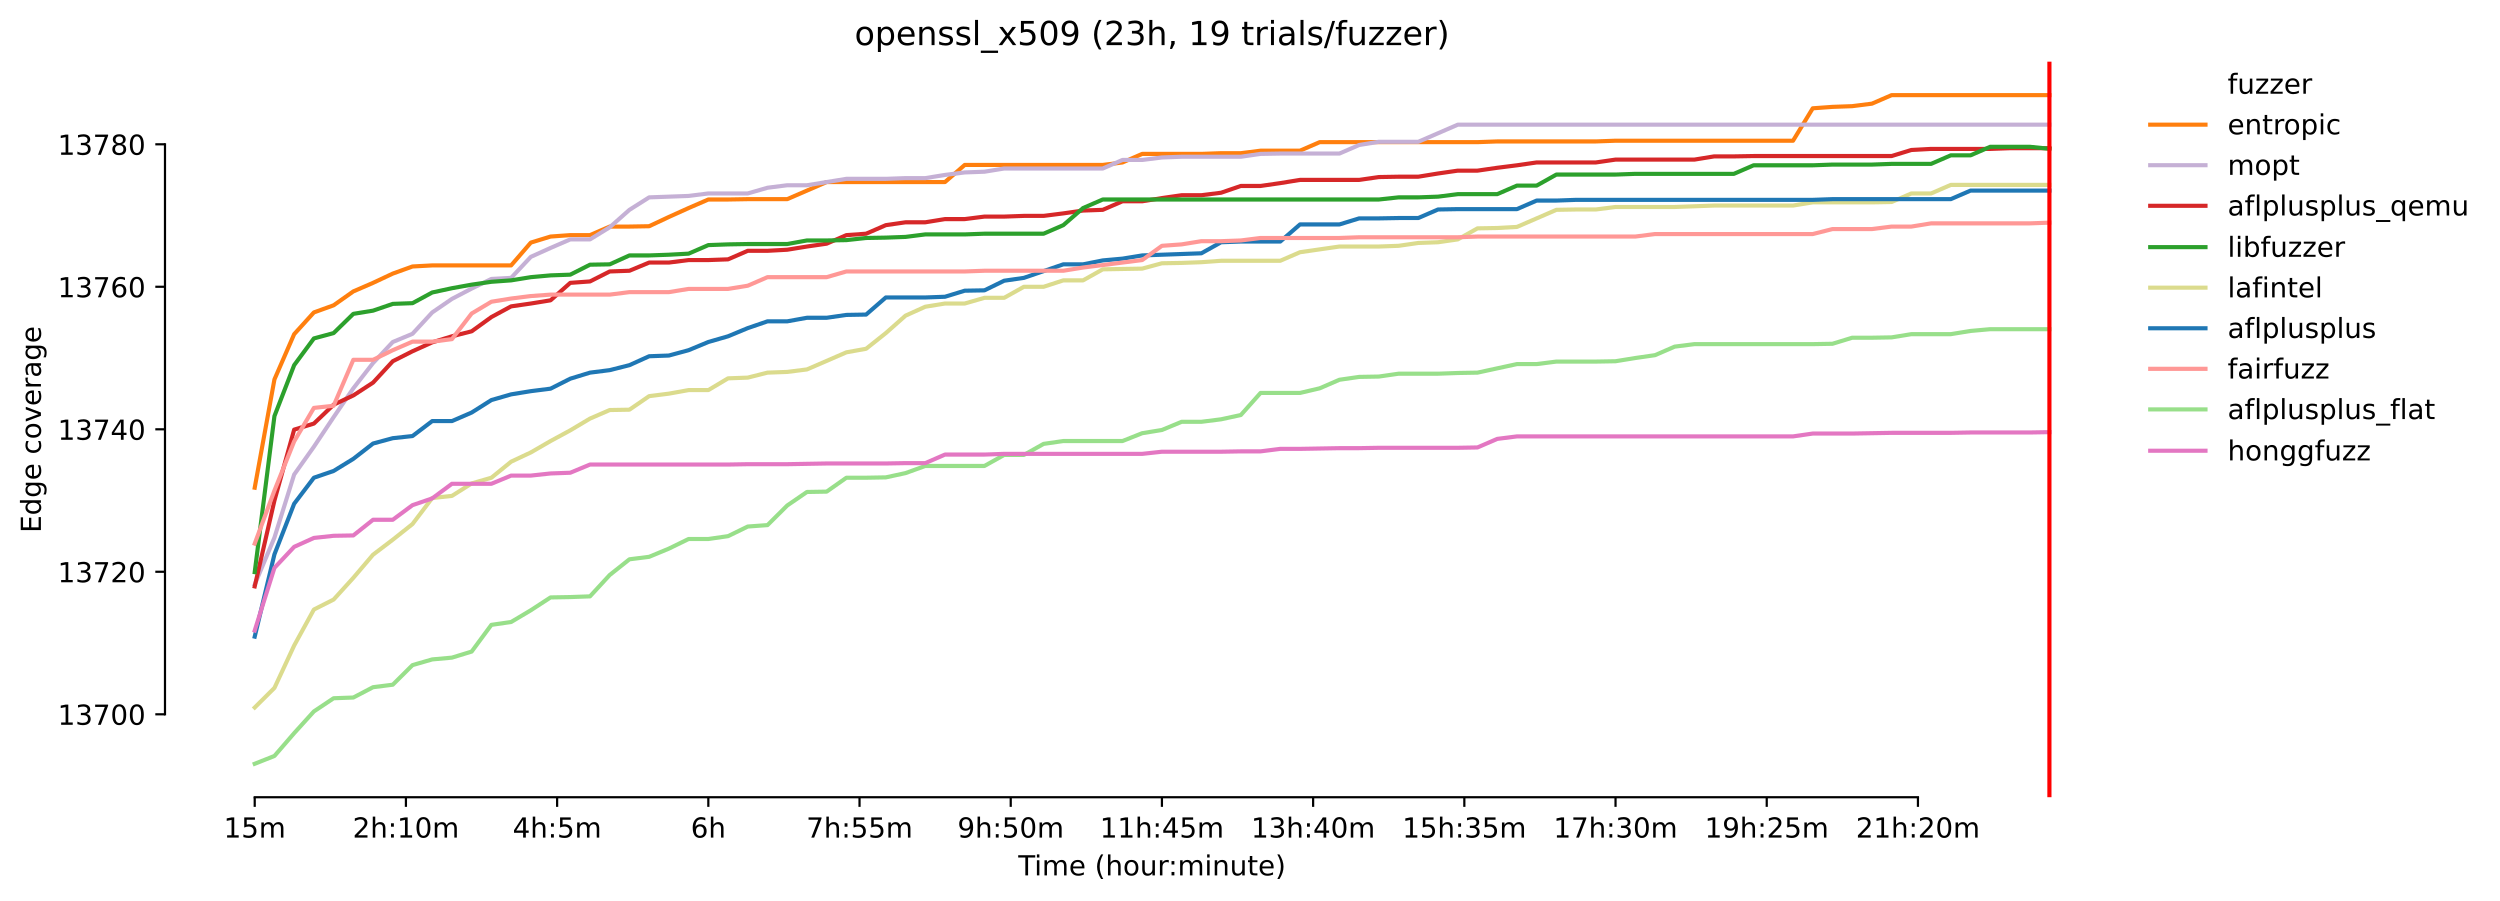 <?xml version="1.0" encoding="utf-8" standalone="no"?>
<!DOCTYPE svg PUBLIC "-//W3C//DTD SVG 1.1//EN"
  "http://www.w3.org/Graphics/SVG/1.1/DTD/svg11.dtd">
<!-- Created with matplotlib (https://matplotlib.org/) -->
<svg height="325.986pt" version="1.1" viewBox="0 0 904.484 325.986" width="904.484pt" xmlns="http://www.w3.org/2000/svg" xmlns:xlink="http://www.w3.org/1999/xlink">
 <defs>
  <style type="text/css">*{stroke-linecap:butt;stroke-linejoin:round;}</style>
 </defs>
 <g id="figure_1">
  <g id="patch_1">
   <path d="M 0 325.986 
L 904.484 325.986 
L 904.484 0 
L 0 0 
z
" style="fill:#ffffff;"/>
  </g>
  <g id="axes_1">
   <g id="patch_2">
    <path d="M 59.691 288.43 
L 773.931 288.43 
L 773.931 22.318 
L 59.691 22.318 
z
" style="fill:#ffffff;"/>
   </g>
   <g id="matplotlib.axis_1">
    <g id="xtick_1">
     <g id="line2d_1">
      <defs>
       <path d="M 0 0 
L 0 3.5 
" id="m03c39badc3" style="stroke:#000000;stroke-width:0.8;"/>
      </defs>
      <g>
       <use style="stroke:#000000;stroke-width:0.8;" x="92.156" xlink:href="#m03c39badc3" y="288.43"/>
      </g>
     </g>
     <g id="text_1">
      <!-- 15m -->
      <g transform="translate(80.923 303.029)scale(0.1 -0.1)">
       <defs>
        <path d="M 12.406 8.297 
L 28.516 8.297 
L 28.516 63.922 
L 10.984 60.406 
L 10.984 69.391 
L 28.422 72.906 
L 38.281 72.906 
L 38.281 8.297 
L 54.391 8.297 
L 54.391 0 
L 12.406 0 
z
" id="DejaVuSans-49"/>
        <path d="M 10.797 72.906 
L 49.516 72.906 
L 49.516 64.594 
L 19.828 64.594 
L 19.828 46.734 
Q 21.969 47.469 24.109 47.828 
Q 26.266 48.188 28.422 48.188 
Q 40.625 48.188 47.75 41.5 
Q 54.891 34.812 54.891 23.391 
Q 54.891 11.625 47.562 5.094 
Q 40.234 -1.422 26.906 -1.422 
Q 22.312 -1.422 17.547 -0.641 
Q 12.797 0.141 7.719 1.703 
L 7.719 11.625 
Q 12.109 9.234 16.797 8.062 
Q 21.484 6.891 26.703 6.891 
Q 35.156 6.891 40.078 11.328 
Q 45.016 15.766 45.016 23.391 
Q 45.016 31 40.078 35.438 
Q 35.156 39.891 26.703 39.891 
Q 22.75 39.891 18.812 39.016 
Q 14.891 38.141 10.797 36.281 
z
" id="DejaVuSans-53"/>
        <path d="M 52 44.188 
Q 55.375 50.25 60.062 53.125 
Q 64.75 56 71.094 56 
Q 79.641 56 84.281 50.016 
Q 88.922 44.047 88.922 33.016 
L 88.922 0 
L 79.891 0 
L 79.891 32.719 
Q 79.891 40.578 77.094 44.375 
Q 74.312 48.188 68.609 48.188 
Q 61.625 48.188 57.562 43.547 
Q 53.516 38.922 53.516 30.906 
L 53.516 0 
L 44.484 0 
L 44.484 32.719 
Q 44.484 40.625 41.703 44.406 
Q 38.922 48.188 33.109 48.188 
Q 26.219 48.188 22.156 43.531 
Q 18.109 38.875 18.109 30.906 
L 18.109 0 
L 9.078 0 
L 9.078 54.688 
L 18.109 54.688 
L 18.109 46.188 
Q 21.188 51.219 25.484 53.609 
Q 29.781 56 35.688 56 
Q 41.656 56 45.828 52.969 
Q 50 49.953 52 44.188 
z
" id="DejaVuSans-109"/>
       </defs>
       <use xlink:href="#DejaVuSans-49"/>
       <use x="63.623" xlink:href="#DejaVuSans-53"/>
       <use x="127.246" xlink:href="#DejaVuSans-109"/>
      </g>
     </g>
    </g>
    <g id="xtick_2">
     <g id="line2d_2">
      <g>
       <use style="stroke:#000000;stroke-width:0.8;" x="146.86" xlink:href="#m03c39badc3" y="288.43"/>
      </g>
     </g>
     <g id="text_2">
      <!-- 2h:10m -->
      <g transform="translate(127.593 303.029)scale(0.1 -0.1)">
       <defs>
        <path d="M 19.188 8.297 
L 53.609 8.297 
L 53.609 0 
L 7.328 0 
L 7.328 8.297 
Q 12.938 14.109 22.625 23.891 
Q 32.328 33.688 34.812 36.531 
Q 39.547 41.844 41.422 45.531 
Q 43.312 49.219 43.312 52.781 
Q 43.312 58.594 39.234 62.25 
Q 35.156 65.922 28.609 65.922 
Q 23.969 65.922 18.812 64.312 
Q 13.672 62.703 7.812 59.422 
L 7.812 69.391 
Q 13.766 71.781 18.938 73 
Q 24.125 74.219 28.422 74.219 
Q 39.75 74.219 46.484 68.547 
Q 53.219 62.891 53.219 53.422 
Q 53.219 48.922 51.531 44.891 
Q 49.859 40.875 45.406 35.406 
Q 44.188 33.984 37.641 27.219 
Q 31.109 20.453 19.188 8.297 
z
" id="DejaVuSans-50"/>
        <path d="M 54.891 33.016 
L 54.891 0 
L 45.906 0 
L 45.906 32.719 
Q 45.906 40.484 42.875 44.328 
Q 39.844 48.188 33.797 48.188 
Q 26.516 48.188 22.312 43.547 
Q 18.109 38.922 18.109 30.906 
L 18.109 0 
L 9.078 0 
L 9.078 75.984 
L 18.109 75.984 
L 18.109 46.188 
Q 21.344 51.125 25.703 53.562 
Q 30.078 56 35.797 56 
Q 45.219 56 50.047 50.172 
Q 54.891 44.344 54.891 33.016 
z
" id="DejaVuSans-104"/>
        <path d="M 11.719 12.406 
L 22.016 12.406 
L 22.016 0 
L 11.719 0 
z
M 11.719 51.703 
L 22.016 51.703 
L 22.016 39.312 
L 11.719 39.312 
z
" id="DejaVuSans-58"/>
        <path d="M 31.781 66.406 
Q 24.172 66.406 20.328 58.906 
Q 16.5 51.422 16.5 36.375 
Q 16.5 21.391 20.328 13.891 
Q 24.172 6.391 31.781 6.391 
Q 39.453 6.391 43.281 13.891 
Q 47.125 21.391 47.125 36.375 
Q 47.125 51.422 43.281 58.906 
Q 39.453 66.406 31.781 66.406 
z
M 31.781 74.219 
Q 44.047 74.219 50.516 64.516 
Q 56.984 54.828 56.984 36.375 
Q 56.984 17.969 50.516 8.266 
Q 44.047 -1.422 31.781 -1.422 
Q 19.531 -1.422 13.062 8.266 
Q 6.594 17.969 6.594 36.375 
Q 6.594 54.828 13.062 64.516 
Q 19.531 74.219 31.781 74.219 
z
" id="DejaVuSans-48"/>
       </defs>
       <use xlink:href="#DejaVuSans-50"/>
       <use x="63.623" xlink:href="#DejaVuSans-104"/>
       <use x="127.002" xlink:href="#DejaVuSans-58"/>
       <use x="160.693" xlink:href="#DejaVuSans-49"/>
       <use x="224.316" xlink:href="#DejaVuSans-48"/>
       <use x="287.939" xlink:href="#DejaVuSans-109"/>
      </g>
     </g>
    </g>
    <g id="xtick_3">
     <g id="line2d_3">
      <g>
       <use style="stroke:#000000;stroke-width:0.8;" x="201.563" xlink:href="#m03c39badc3" y="288.43"/>
      </g>
     </g>
     <g id="text_3">
      <!-- 4h:5m -->
      <g transform="translate(185.478 303.029)scale(0.1 -0.1)">
       <defs>
        <path d="M 37.797 64.312 
L 12.891 25.391 
L 37.797 25.391 
z
M 35.203 72.906 
L 47.609 72.906 
L 47.609 25.391 
L 58.016 25.391 
L 58.016 17.188 
L 47.609 17.188 
L 47.609 0 
L 37.797 0 
L 37.797 17.188 
L 4.891 17.188 
L 4.891 26.703 
z
" id="DejaVuSans-52"/>
       </defs>
       <use xlink:href="#DejaVuSans-52"/>
       <use x="63.623" xlink:href="#DejaVuSans-104"/>
       <use x="127.002" xlink:href="#DejaVuSans-58"/>
       <use x="160.693" xlink:href="#DejaVuSans-53"/>
       <use x="224.316" xlink:href="#DejaVuSans-109"/>
      </g>
     </g>
    </g>
    <g id="xtick_4">
     <g id="line2d_4">
      <g>
       <use style="stroke:#000000;stroke-width:0.8;" x="256.267" xlink:href="#m03c39badc3" y="288.43"/>
      </g>
     </g>
     <g id="text_4">
      <!-- 6h -->
      <g transform="translate(249.917 303.029)scale(0.1 -0.1)">
       <defs>
        <path d="M 33.016 40.375 
Q 26.375 40.375 22.484 35.828 
Q 18.609 31.297 18.609 23.391 
Q 18.609 15.531 22.484 10.953 
Q 26.375 6.391 33.016 6.391 
Q 39.656 6.391 43.531 10.953 
Q 47.406 15.531 47.406 23.391 
Q 47.406 31.297 43.531 35.828 
Q 39.656 40.375 33.016 40.375 
z
M 52.594 71.297 
L 52.594 62.312 
Q 48.875 64.062 45.094 64.984 
Q 41.312 65.922 37.594 65.922 
Q 27.828 65.922 22.672 59.328 
Q 17.531 52.734 16.797 39.406 
Q 19.672 43.656 24.016 45.922 
Q 28.375 48.188 33.594 48.188 
Q 44.578 48.188 50.953 41.516 
Q 57.328 34.859 57.328 23.391 
Q 57.328 12.156 50.688 5.359 
Q 44.047 -1.422 33.016 -1.422 
Q 20.359 -1.422 13.672 8.266 
Q 6.984 17.969 6.984 36.375 
Q 6.984 53.656 15.188 63.938 
Q 23.391 74.219 37.203 74.219 
Q 40.922 74.219 44.703 73.484 
Q 48.484 72.75 52.594 71.297 
z
" id="DejaVuSans-54"/>
       </defs>
       <use xlink:href="#DejaVuSans-54"/>
       <use x="63.623" xlink:href="#DejaVuSans-104"/>
      </g>
     </g>
    </g>
    <g id="xtick_5">
     <g id="line2d_5">
      <g>
       <use style="stroke:#000000;stroke-width:0.8;" x="310.971" xlink:href="#m03c39badc3" y="288.43"/>
      </g>
     </g>
     <g id="text_5">
      <!-- 7h:55m -->
      <g transform="translate(291.704 303.029)scale(0.1 -0.1)">
       <defs>
        <path d="M 8.203 72.906 
L 55.078 72.906 
L 55.078 68.703 
L 28.609 0 
L 18.312 0 
L 43.219 64.594 
L 8.203 64.594 
z
" id="DejaVuSans-55"/>
       </defs>
       <use xlink:href="#DejaVuSans-55"/>
       <use x="63.623" xlink:href="#DejaVuSans-104"/>
       <use x="127.002" xlink:href="#DejaVuSans-58"/>
       <use x="160.693" xlink:href="#DejaVuSans-53"/>
       <use x="224.316" xlink:href="#DejaVuSans-53"/>
       <use x="287.939" xlink:href="#DejaVuSans-109"/>
      </g>
     </g>
    </g>
    <g id="xtick_6">
     <g id="line2d_6">
      <g>
       <use style="stroke:#000000;stroke-width:0.8;" x="365.675" xlink:href="#m03c39badc3" y="288.43"/>
      </g>
     </g>
     <g id="text_6">
      <!-- 9h:50m -->
      <g transform="translate(346.407 303.029)scale(0.1 -0.1)">
       <defs>
        <path d="M 10.984 1.516 
L 10.984 10.5 
Q 14.703 8.734 18.5 7.812 
Q 22.312 6.891 25.984 6.891 
Q 35.75 6.891 40.891 13.453 
Q 46.047 20.016 46.781 33.406 
Q 43.953 29.203 39.594 26.953 
Q 35.25 24.703 29.984 24.703 
Q 19.047 24.703 12.672 31.312 
Q 6.297 37.938 6.297 49.422 
Q 6.297 60.641 12.938 67.422 
Q 19.578 74.219 30.609 74.219 
Q 43.266 74.219 49.922 64.516 
Q 56.594 54.828 56.594 36.375 
Q 56.594 19.141 48.406 8.859 
Q 40.234 -1.422 26.422 -1.422 
Q 22.703 -1.422 18.891 -0.688 
Q 15.094 0.047 10.984 1.516 
z
M 30.609 32.422 
Q 37.25 32.422 41.125 36.953 
Q 45.016 41.5 45.016 49.422 
Q 45.016 57.281 41.125 61.844 
Q 37.25 66.406 30.609 66.406 
Q 23.969 66.406 20.094 61.844 
Q 16.219 57.281 16.219 49.422 
Q 16.219 41.5 20.094 36.953 
Q 23.969 32.422 30.609 32.422 
z
" id="DejaVuSans-57"/>
       </defs>
       <use xlink:href="#DejaVuSans-57"/>
       <use x="63.623" xlink:href="#DejaVuSans-104"/>
       <use x="127.002" xlink:href="#DejaVuSans-58"/>
       <use x="160.693" xlink:href="#DejaVuSans-53"/>
       <use x="224.316" xlink:href="#DejaVuSans-48"/>
       <use x="287.939" xlink:href="#DejaVuSans-109"/>
      </g>
     </g>
    </g>
    <g id="xtick_7">
     <g id="line2d_7">
      <g>
       <use style="stroke:#000000;stroke-width:0.8;" x="420.378" xlink:href="#m03c39badc3" y="288.43"/>
      </g>
     </g>
     <g id="text_7">
      <!-- 11h:45m -->
      <g transform="translate(397.93 303.029)scale(0.1 -0.1)">
       <use xlink:href="#DejaVuSans-49"/>
       <use x="63.623" xlink:href="#DejaVuSans-49"/>
       <use x="127.246" xlink:href="#DejaVuSans-104"/>
       <use x="190.625" xlink:href="#DejaVuSans-58"/>
       <use x="224.316" xlink:href="#DejaVuSans-52"/>
       <use x="287.939" xlink:href="#DejaVuSans-53"/>
       <use x="351.562" xlink:href="#DejaVuSans-109"/>
      </g>
     </g>
    </g>
    <g id="xtick_8">
     <g id="line2d_8">
      <g>
       <use style="stroke:#000000;stroke-width:0.8;" x="475.082" xlink:href="#m03c39badc3" y="288.43"/>
      </g>
     </g>
     <g id="text_8">
      <!-- 13h:40m -->
      <g transform="translate(452.634 303.029)scale(0.1 -0.1)">
       <defs>
        <path d="M 40.578 39.312 
Q 47.656 37.797 51.625 33 
Q 55.609 28.219 55.609 21.188 
Q 55.609 10.406 48.188 4.484 
Q 40.766 -1.422 27.094 -1.422 
Q 22.516 -1.422 17.656 -0.516 
Q 12.797 0.391 7.625 2.203 
L 7.625 11.719 
Q 11.719 9.328 16.594 8.109 
Q 21.484 6.891 26.812 6.891 
Q 36.078 6.891 40.938 10.547 
Q 45.797 14.203 45.797 21.188 
Q 45.797 27.641 41.281 31.266 
Q 36.766 34.906 28.719 34.906 
L 20.219 34.906 
L 20.219 43.016 
L 29.109 43.016 
Q 36.375 43.016 40.234 45.922 
Q 44.094 48.828 44.094 54.297 
Q 44.094 59.906 40.109 62.906 
Q 36.141 65.922 28.719 65.922 
Q 24.656 65.922 20.016 65.031 
Q 15.375 64.156 9.812 62.312 
L 9.812 71.094 
Q 15.438 72.656 20.344 73.438 
Q 25.25 74.219 29.594 74.219 
Q 40.828 74.219 47.359 69.109 
Q 53.906 64.016 53.906 55.328 
Q 53.906 49.266 50.438 45.094 
Q 46.969 40.922 40.578 39.312 
z
" id="DejaVuSans-51"/>
       </defs>
       <use xlink:href="#DejaVuSans-49"/>
       <use x="63.623" xlink:href="#DejaVuSans-51"/>
       <use x="127.246" xlink:href="#DejaVuSans-104"/>
       <use x="190.625" xlink:href="#DejaVuSans-58"/>
       <use x="224.316" xlink:href="#DejaVuSans-52"/>
       <use x="287.939" xlink:href="#DejaVuSans-48"/>
       <use x="351.562" xlink:href="#DejaVuSans-109"/>
      </g>
     </g>
    </g>
    <g id="xtick_9">
     <g id="line2d_9">
      <g>
       <use style="stroke:#000000;stroke-width:0.8;" x="529.786" xlink:href="#m03c39badc3" y="288.43"/>
      </g>
     </g>
     <g id="text_9">
      <!-- 15h:35m -->
      <g transform="translate(507.337 303.029)scale(0.1 -0.1)">
       <use xlink:href="#DejaVuSans-49"/>
       <use x="63.623" xlink:href="#DejaVuSans-53"/>
       <use x="127.246" xlink:href="#DejaVuSans-104"/>
       <use x="190.625" xlink:href="#DejaVuSans-58"/>
       <use x="224.316" xlink:href="#DejaVuSans-51"/>
       <use x="287.939" xlink:href="#DejaVuSans-53"/>
       <use x="351.562" xlink:href="#DejaVuSans-109"/>
      </g>
     </g>
    </g>
    <g id="xtick_10">
     <g id="line2d_10">
      <g>
       <use style="stroke:#000000;stroke-width:0.8;" x="584.489" xlink:href="#m03c39badc3" y="288.43"/>
      </g>
     </g>
     <g id="text_10">
      <!-- 17h:30m -->
      <g transform="translate(562.041 303.029)scale(0.1 -0.1)">
       <use xlink:href="#DejaVuSans-49"/>
       <use x="63.623" xlink:href="#DejaVuSans-55"/>
       <use x="127.246" xlink:href="#DejaVuSans-104"/>
       <use x="190.625" xlink:href="#DejaVuSans-58"/>
       <use x="224.316" xlink:href="#DejaVuSans-51"/>
       <use x="287.939" xlink:href="#DejaVuSans-48"/>
       <use x="351.562" xlink:href="#DejaVuSans-109"/>
      </g>
     </g>
    </g>
    <g id="xtick_11">
     <g id="line2d_11">
      <g>
       <use style="stroke:#000000;stroke-width:0.8;" x="639.193" xlink:href="#m03c39badc3" y="288.43"/>
      </g>
     </g>
     <g id="text_11">
      <!-- 19h:25m -->
      <g transform="translate(616.745 303.029)scale(0.1 -0.1)">
       <use xlink:href="#DejaVuSans-49"/>
       <use x="63.623" xlink:href="#DejaVuSans-57"/>
       <use x="127.246" xlink:href="#DejaVuSans-104"/>
       <use x="190.625" xlink:href="#DejaVuSans-58"/>
       <use x="224.316" xlink:href="#DejaVuSans-50"/>
       <use x="287.939" xlink:href="#DejaVuSans-53"/>
       <use x="351.562" xlink:href="#DejaVuSans-109"/>
      </g>
     </g>
    </g>
    <g id="xtick_12">
     <g id="line2d_12">
      <g>
       <use style="stroke:#000000;stroke-width:0.8;" x="693.897" xlink:href="#m03c39badc3" y="288.43"/>
      </g>
     </g>
     <g id="text_12">
      <!-- 21h:20m -->
      <g transform="translate(671.448 303.029)scale(0.1 -0.1)">
       <use xlink:href="#DejaVuSans-50"/>
       <use x="63.623" xlink:href="#DejaVuSans-49"/>
       <use x="127.246" xlink:href="#DejaVuSans-104"/>
       <use x="190.625" xlink:href="#DejaVuSans-58"/>
       <use x="224.316" xlink:href="#DejaVuSans-50"/>
       <use x="287.939" xlink:href="#DejaVuSans-48"/>
       <use x="351.562" xlink:href="#DejaVuSans-109"/>
      </g>
     </g>
    </g>
    <g id="text_13">
     <!-- Time (hour:minute) -->
     <g transform="translate(368.404 316.707)scale(0.1 -0.1)">
      <defs>
       <path d="M -0.297 72.906 
L 61.375 72.906 
L 61.375 64.594 
L 35.5 64.594 
L 35.5 0 
L 25.594 0 
L 25.594 64.594 
L -0.297 64.594 
z
" id="DejaVuSans-84"/>
       <path d="M 9.422 54.688 
L 18.406 54.688 
L 18.406 0 
L 9.422 0 
z
M 9.422 75.984 
L 18.406 75.984 
L 18.406 64.594 
L 9.422 64.594 
z
" id="DejaVuSans-105"/>
       <path d="M 56.203 29.594 
L 56.203 25.203 
L 14.891 25.203 
Q 15.484 15.922 20.484 11.062 
Q 25.484 6.203 34.422 6.203 
Q 39.594 6.203 44.453 7.469 
Q 49.312 8.734 54.109 11.281 
L 54.109 2.781 
Q 49.266 0.734 44.188 -0.344 
Q 39.109 -1.422 33.891 -1.422 
Q 20.797 -1.422 13.156 6.188 
Q 5.516 13.812 5.516 26.812 
Q 5.516 40.234 12.766 48.109 
Q 20.016 56 32.328 56 
Q 43.359 56 49.781 48.891 
Q 56.203 41.797 56.203 29.594 
z
M 47.219 32.234 
Q 47.125 39.594 43.094 43.984 
Q 39.062 48.391 32.422 48.391 
Q 24.906 48.391 20.391 44.141 
Q 15.875 39.891 15.188 32.172 
z
" id="DejaVuSans-101"/>
       <path id="DejaVuSans-32"/>
       <path d="M 31 75.875 
Q 24.469 64.656 21.281 53.656 
Q 18.109 42.672 18.109 31.391 
Q 18.109 20.125 21.312 9.062 
Q 24.516 -2 31 -13.188 
L 23.188 -13.188 
Q 15.875 -1.703 12.234 9.375 
Q 8.594 20.453 8.594 31.391 
Q 8.594 42.281 12.203 53.312 
Q 15.828 64.359 23.188 75.875 
z
" id="DejaVuSans-40"/>
       <path d="M 30.609 48.391 
Q 23.391 48.391 19.188 42.75 
Q 14.984 37.109 14.984 27.297 
Q 14.984 17.484 19.156 11.844 
Q 23.344 6.203 30.609 6.203 
Q 37.797 6.203 41.984 11.859 
Q 46.188 17.531 46.188 27.297 
Q 46.188 37.016 41.984 42.703 
Q 37.797 48.391 30.609 48.391 
z
M 30.609 56 
Q 42.328 56 49.016 48.375 
Q 55.719 40.766 55.719 27.297 
Q 55.719 13.875 49.016 6.219 
Q 42.328 -1.422 30.609 -1.422 
Q 18.844 -1.422 12.172 6.219 
Q 5.516 13.875 5.516 27.297 
Q 5.516 40.766 12.172 48.375 
Q 18.844 56 30.609 56 
z
" id="DejaVuSans-111"/>
       <path d="M 8.5 21.578 
L 8.5 54.688 
L 17.484 54.688 
L 17.484 21.922 
Q 17.484 14.156 20.5 10.266 
Q 23.531 6.391 29.594 6.391 
Q 36.859 6.391 41.078 11.031 
Q 45.312 15.672 45.312 23.688 
L 45.312 54.688 
L 54.297 54.688 
L 54.297 0 
L 45.312 0 
L 45.312 8.406 
Q 42.047 3.422 37.719 1 
Q 33.406 -1.422 27.688 -1.422 
Q 18.266 -1.422 13.375 4.438 
Q 8.5 10.297 8.5 21.578 
z
M 31.109 56 
z
" id="DejaVuSans-117"/>
       <path d="M 41.109 46.297 
Q 39.594 47.172 37.812 47.578 
Q 36.031 48 33.891 48 
Q 26.266 48 22.188 43.047 
Q 18.109 38.094 18.109 28.812 
L 18.109 0 
L 9.078 0 
L 9.078 54.688 
L 18.109 54.688 
L 18.109 46.188 
Q 20.953 51.172 25.484 53.578 
Q 30.031 56 36.531 56 
Q 37.453 56 38.578 55.875 
Q 39.703 55.766 41.062 55.516 
z
" id="DejaVuSans-114"/>
       <path d="M 54.891 33.016 
L 54.891 0 
L 45.906 0 
L 45.906 32.719 
Q 45.906 40.484 42.875 44.328 
Q 39.844 48.188 33.797 48.188 
Q 26.516 48.188 22.312 43.547 
Q 18.109 38.922 18.109 30.906 
L 18.109 0 
L 9.078 0 
L 9.078 54.688 
L 18.109 54.688 
L 18.109 46.188 
Q 21.344 51.125 25.703 53.562 
Q 30.078 56 35.797 56 
Q 45.219 56 50.047 50.172 
Q 54.891 44.344 54.891 33.016 
z
" id="DejaVuSans-110"/>
       <path d="M 18.312 70.219 
L 18.312 54.688 
L 36.812 54.688 
L 36.812 47.703 
L 18.312 47.703 
L 18.312 18.016 
Q 18.312 11.328 20.141 9.422 
Q 21.969 7.516 27.594 7.516 
L 36.812 7.516 
L 36.812 0 
L 27.594 0 
Q 17.188 0 13.234 3.875 
Q 9.281 7.766 9.281 18.016 
L 9.281 47.703 
L 2.688 47.703 
L 2.688 54.688 
L 9.281 54.688 
L 9.281 70.219 
z
" id="DejaVuSans-116"/>
       <path d="M 8.016 75.875 
L 15.828 75.875 
Q 23.141 64.359 26.781 53.312 
Q 30.422 42.281 30.422 31.391 
Q 30.422 20.453 26.781 9.375 
Q 23.141 -1.703 15.828 -13.188 
L 8.016 -13.188 
Q 14.5 -2 17.703 9.062 
Q 20.906 20.125 20.906 31.391 
Q 20.906 42.672 17.703 53.656 
Q 14.5 64.656 8.016 75.875 
z
" id="DejaVuSans-41"/>
      </defs>
      <use xlink:href="#DejaVuSans-84"/>
      <use x="57.959" xlink:href="#DejaVuSans-105"/>
      <use x="85.742" xlink:href="#DejaVuSans-109"/>
      <use x="183.154" xlink:href="#DejaVuSans-101"/>
      <use x="244.678" xlink:href="#DejaVuSans-32"/>
      <use x="276.465" xlink:href="#DejaVuSans-40"/>
      <use x="315.479" xlink:href="#DejaVuSans-104"/>
      <use x="378.857" xlink:href="#DejaVuSans-111"/>
      <use x="440.039" xlink:href="#DejaVuSans-117"/>
      <use x="503.418" xlink:href="#DejaVuSans-114"/>
      <use x="542.781" xlink:href="#DejaVuSans-58"/>
      <use x="576.473" xlink:href="#DejaVuSans-109"/>
      <use x="673.885" xlink:href="#DejaVuSans-105"/>
      <use x="701.668" xlink:href="#DejaVuSans-110"/>
      <use x="765.047" xlink:href="#DejaVuSans-117"/>
      <use x="828.426" xlink:href="#DejaVuSans-116"/>
      <use x="867.635" xlink:href="#DejaVuSans-101"/>
      <use x="929.158" xlink:href="#DejaVuSans-41"/>
     </g>
    </g>
   </g>
   <g id="matplotlib.axis_2">
    <g id="ytick_1">
     <g id="line2d_13">
      <defs>
       <path d="M 0 0 
L -3.5 0 
" id="m83dc4f6cd7" style="stroke:#000000;stroke-width:0.8;"/>
      </defs>
      <g>
       <use style="stroke:#000000;stroke-width:0.8;" x="59.691" xlink:href="#m83dc4f6cd7" y="258.419"/>
      </g>
     </g>
     <g id="text_14">
      <!-- 13700 -->
      <g transform="translate(20.878 262.218)scale(0.1 -0.1)">
       <use xlink:href="#DejaVuSans-49"/>
       <use x="63.623" xlink:href="#DejaVuSans-51"/>
       <use x="127.246" xlink:href="#DejaVuSans-55"/>
       <use x="190.869" xlink:href="#DejaVuSans-48"/>
       <use x="254.492" xlink:href="#DejaVuSans-48"/>
      </g>
     </g>
    </g>
    <g id="ytick_2">
     <g id="line2d_14">
      <g>
       <use style="stroke:#000000;stroke-width:0.8;" x="59.691" xlink:href="#m83dc4f6cd7" y="206.864"/>
      </g>
     </g>
     <g id="text_15">
      <!-- 13720 -->
      <g transform="translate(20.878 210.664)scale(0.1 -0.1)">
       <use xlink:href="#DejaVuSans-49"/>
       <use x="63.623" xlink:href="#DejaVuSans-51"/>
       <use x="127.246" xlink:href="#DejaVuSans-55"/>
       <use x="190.869" xlink:href="#DejaVuSans-50"/>
       <use x="254.492" xlink:href="#DejaVuSans-48"/>
      </g>
     </g>
    </g>
    <g id="ytick_3">
     <g id="line2d_15">
      <g>
       <use style="stroke:#000000;stroke-width:0.8;" x="59.691" xlink:href="#m83dc4f6cd7" y="155.31"/>
      </g>
     </g>
     <g id="text_16">
      <!-- 13740 -->
      <g transform="translate(20.878 159.109)scale(0.1 -0.1)">
       <use xlink:href="#DejaVuSans-49"/>
       <use x="63.623" xlink:href="#DejaVuSans-51"/>
       <use x="127.246" xlink:href="#DejaVuSans-55"/>
       <use x="190.869" xlink:href="#DejaVuSans-52"/>
       <use x="254.492" xlink:href="#DejaVuSans-48"/>
      </g>
     </g>
    </g>
    <g id="ytick_4">
     <g id="line2d_16">
      <g>
       <use style="stroke:#000000;stroke-width:0.8;" x="59.691" xlink:href="#m83dc4f6cd7" y="103.755"/>
      </g>
     </g>
     <g id="text_17">
      <!-- 13760 -->
      <g transform="translate(20.878 107.554)scale(0.1 -0.1)">
       <use xlink:href="#DejaVuSans-49"/>
       <use x="63.623" xlink:href="#DejaVuSans-51"/>
       <use x="127.246" xlink:href="#DejaVuSans-55"/>
       <use x="190.869" xlink:href="#DejaVuSans-54"/>
       <use x="254.492" xlink:href="#DejaVuSans-48"/>
      </g>
     </g>
    </g>
    <g id="ytick_5">
     <g id="line2d_17">
      <g>
       <use style="stroke:#000000;stroke-width:0.8;" x="59.691" xlink:href="#m83dc4f6cd7" y="52.2"/>
      </g>
     </g>
     <g id="text_18">
      <!-- 13780 -->
      <g transform="translate(20.878 56)scale(0.1 -0.1)">
       <defs>
        <path d="M 31.781 34.625 
Q 24.75 34.625 20.719 30.859 
Q 16.703 27.094 16.703 20.516 
Q 16.703 13.922 20.719 10.156 
Q 24.75 6.391 31.781 6.391 
Q 38.812 6.391 42.859 10.172 
Q 46.922 13.969 46.922 20.516 
Q 46.922 27.094 42.891 30.859 
Q 38.875 34.625 31.781 34.625 
z
M 21.922 38.812 
Q 15.578 40.375 12.031 44.719 
Q 8.5 49.078 8.5 55.328 
Q 8.5 64.062 14.719 69.141 
Q 20.953 74.219 31.781 74.219 
Q 42.672 74.219 48.875 69.141 
Q 55.078 64.062 55.078 55.328 
Q 55.078 49.078 51.531 44.719 
Q 48 40.375 41.703 38.812 
Q 48.828 37.156 52.797 32.312 
Q 56.781 27.484 56.781 20.516 
Q 56.781 9.906 50.312 4.234 
Q 43.844 -1.422 31.781 -1.422 
Q 19.734 -1.422 13.25 4.234 
Q 6.781 9.906 6.781 20.516 
Q 6.781 27.484 10.781 32.312 
Q 14.797 37.156 21.922 38.812 
z
M 18.312 54.391 
Q 18.312 48.734 21.844 45.562 
Q 25.391 42.391 31.781 42.391 
Q 38.141 42.391 41.719 45.562 
Q 45.312 48.734 45.312 54.391 
Q 45.312 60.062 41.719 63.234 
Q 38.141 66.406 31.781 66.406 
Q 25.391 66.406 21.844 63.234 
Q 18.312 60.062 18.312 54.391 
z
" id="DejaVuSans-56"/>
       </defs>
       <use xlink:href="#DejaVuSans-49"/>
       <use x="63.623" xlink:href="#DejaVuSans-51"/>
       <use x="127.246" xlink:href="#DejaVuSans-55"/>
       <use x="190.869" xlink:href="#DejaVuSans-56"/>
       <use x="254.492" xlink:href="#DejaVuSans-48"/>
      </g>
     </g>
    </g>
    <g id="text_19">
     <!-- Edge coverage -->
     <g transform="translate(14.798 192.762)rotate(-90)scale(0.1 -0.1)">
      <defs>
       <path d="M 9.812 72.906 
L 55.906 72.906 
L 55.906 64.594 
L 19.672 64.594 
L 19.672 43.016 
L 54.391 43.016 
L 54.391 34.719 
L 19.672 34.719 
L 19.672 8.297 
L 56.781 8.297 
L 56.781 0 
L 9.812 0 
z
" id="DejaVuSans-69"/>
       <path d="M 45.406 46.391 
L 45.406 75.984 
L 54.391 75.984 
L 54.391 0 
L 45.406 0 
L 45.406 8.203 
Q 42.578 3.328 38.25 0.953 
Q 33.938 -1.422 27.875 -1.422 
Q 17.969 -1.422 11.734 6.484 
Q 5.516 14.406 5.516 27.297 
Q 5.516 40.188 11.734 48.094 
Q 17.969 56 27.875 56 
Q 33.938 56 38.25 53.625 
Q 42.578 51.266 45.406 46.391 
z
M 14.797 27.297 
Q 14.797 17.391 18.875 11.75 
Q 22.953 6.109 30.078 6.109 
Q 37.203 6.109 41.297 11.75 
Q 45.406 17.391 45.406 27.297 
Q 45.406 37.203 41.297 42.844 
Q 37.203 48.484 30.078 48.484 
Q 22.953 48.484 18.875 42.844 
Q 14.797 37.203 14.797 27.297 
z
" id="DejaVuSans-100"/>
       <path d="M 45.406 27.984 
Q 45.406 37.75 41.375 43.109 
Q 37.359 48.484 30.078 48.484 
Q 22.859 48.484 18.828 43.109 
Q 14.797 37.75 14.797 27.984 
Q 14.797 18.266 18.828 12.891 
Q 22.859 7.516 30.078 7.516 
Q 37.359 7.516 41.375 12.891 
Q 45.406 18.266 45.406 27.984 
z
M 54.391 6.781 
Q 54.391 -7.172 48.188 -13.984 
Q 42 -20.797 29.203 -20.797 
Q 24.469 -20.797 20.266 -20.094 
Q 16.062 -19.391 12.109 -17.922 
L 12.109 -9.188 
Q 16.062 -11.328 19.922 -12.344 
Q 23.781 -13.375 27.781 -13.375 
Q 36.625 -13.375 41.016 -8.766 
Q 45.406 -4.156 45.406 5.172 
L 45.406 9.625 
Q 42.625 4.781 38.281 2.391 
Q 33.938 0 27.875 0 
Q 17.828 0 11.672 7.656 
Q 5.516 15.328 5.516 27.984 
Q 5.516 40.672 11.672 48.328 
Q 17.828 56 27.875 56 
Q 33.938 56 38.281 53.609 
Q 42.625 51.219 45.406 46.391 
L 45.406 54.688 
L 54.391 54.688 
z
" id="DejaVuSans-103"/>
       <path d="M 48.781 52.594 
L 48.781 44.188 
Q 44.969 46.297 41.141 47.344 
Q 37.312 48.391 33.406 48.391 
Q 24.656 48.391 19.812 42.844 
Q 14.984 37.312 14.984 27.297 
Q 14.984 17.281 19.812 11.734 
Q 24.656 6.203 33.406 6.203 
Q 37.312 6.203 41.141 7.25 
Q 44.969 8.297 48.781 10.406 
L 48.781 2.094 
Q 45.016 0.344 40.984 -0.531 
Q 36.969 -1.422 32.422 -1.422 
Q 20.062 -1.422 12.781 6.344 
Q 5.516 14.109 5.516 27.297 
Q 5.516 40.672 12.859 48.328 
Q 20.219 56 33.016 56 
Q 37.156 56 41.109 55.141 
Q 45.062 54.297 48.781 52.594 
z
" id="DejaVuSans-99"/>
       <path d="M 2.984 54.688 
L 12.5 54.688 
L 29.594 8.797 
L 46.688 54.688 
L 56.203 54.688 
L 35.688 0 
L 23.484 0 
z
" id="DejaVuSans-118"/>
       <path d="M 34.281 27.484 
Q 23.391 27.484 19.188 25 
Q 14.984 22.516 14.984 16.5 
Q 14.984 11.719 18.141 8.906 
Q 21.297 6.109 26.703 6.109 
Q 34.188 6.109 38.703 11.406 
Q 43.219 16.703 43.219 25.484 
L 43.219 27.484 
z
M 52.203 31.203 
L 52.203 0 
L 43.219 0 
L 43.219 8.297 
Q 40.141 3.328 35.547 0.953 
Q 30.953 -1.422 24.312 -1.422 
Q 15.922 -1.422 10.953 3.297 
Q 6 8.016 6 15.922 
Q 6 25.141 12.172 29.828 
Q 18.359 34.516 30.609 34.516 
L 43.219 34.516 
L 43.219 35.406 
Q 43.219 41.609 39.141 45 
Q 35.062 48.391 27.688 48.391 
Q 23 48.391 18.547 47.266 
Q 14.109 46.141 10.016 43.891 
L 10.016 52.203 
Q 14.938 54.109 19.578 55.047 
Q 24.219 56 28.609 56 
Q 40.484 56 46.344 49.844 
Q 52.203 43.703 52.203 31.203 
z
" id="DejaVuSans-97"/>
      </defs>
      <use xlink:href="#DejaVuSans-69"/>
      <use x="63.184" xlink:href="#DejaVuSans-100"/>
      <use x="126.66" xlink:href="#DejaVuSans-103"/>
      <use x="190.137" xlink:href="#DejaVuSans-101"/>
      <use x="251.66" xlink:href="#DejaVuSans-32"/>
      <use x="283.447" xlink:href="#DejaVuSans-99"/>
      <use x="338.428" xlink:href="#DejaVuSans-111"/>
      <use x="399.609" xlink:href="#DejaVuSans-118"/>
      <use x="458.789" xlink:href="#DejaVuSans-101"/>
      <use x="520.312" xlink:href="#DejaVuSans-114"/>
      <use x="561.426" xlink:href="#DejaVuSans-97"/>
      <use x="622.705" xlink:href="#DejaVuSans-103"/>
      <use x="686.182" xlink:href="#DejaVuSans-101"/>
     </g>
    </g>
   </g>
   <g id="line2d_18">
    <path clip-path="url(#pfe2fddf70c)" d="M 92.156 176.447 
L 99.291 137.266 
L 106.427 120.897 
L 113.562 113.035 
L 120.697 110.457 
L 127.832 105.431 
L 134.968 102.337 
L 142.103 98.986 
L 149.238 96.409 
L 156.373 96.022 
L 163.509 96.022 
L 170.644 96.022 
L 177.779 96.022 
L 184.915 96.022 
L 192.05 87.773 
L 199.185 85.582 
L 206.32 85.067 
L 213.456 85.067 
L 220.591 81.973 
L 227.726 81.973 
L 234.861 81.844 
L 241.997 78.493 
L 249.132 75.271 
L 256.267 72.178 
L 263.402 72.178 
L 270.538 72.049 
L 277.673 72.049 
L 284.808 72.049 
L 291.943 68.956 
L 299.079 65.862 
L 306.214 65.862 
L 313.349 65.862 
L 320.485 65.862 
L 327.62 65.862 
L 334.755 65.862 
L 341.89 65.862 
L 349.026 59.676 
L 356.161 59.676 
L 363.296 59.676 
L 370.431 59.676 
L 377.567 59.676 
L 384.702 59.676 
L 391.837 59.676 
L 398.972 59.676 
L 406.108 58.774 
L 413.243 55.68 
L 420.378 55.68 
L 427.514 55.68 
L 434.649 55.68 
L 441.784 55.423 
L 448.919 55.423 
L 456.055 54.52 
L 463.19 54.52 
L 470.325 54.52 
L 477.46 51.427 
L 484.596 51.427 
L 491.731 51.427 
L 498.866 51.427 
L 506.001 51.427 
L 513.137 51.427 
L 520.272 51.427 
L 527.407 51.427 
L 534.542 51.427 
L 541.678 51.169 
L 548.813 51.169 
L 555.948 51.169 
L 563.084 51.169 
L 570.219 51.169 
L 577.354 51.169 
L 584.489 50.912 
L 591.625 50.912 
L 598.76 50.912 
L 605.895 50.912 
L 613.03 50.912 
L 620.166 50.912 
L 627.301 50.912 
L 634.436 50.912 
L 641.571 50.912 
L 648.707 50.912 
L 655.842 39.183 
L 662.977 38.667 
L 670.113 38.41 
L 677.248 37.507 
L 684.383 34.414 
L 691.518 34.414 
L 698.654 34.414 
L 705.789 34.414 
L 712.924 34.414 
L 720.059 34.414 
L 727.195 34.414 
L 734.33 34.414 
L 741.465 34.414 
" style="fill:none;stroke:#ff7f0e;stroke-linecap:square;stroke-width:1.5;"/>
   </g>
   <g id="line2d_19">
    <path clip-path="url(#pfe2fddf70c)" d="M 92.156 211.504 
L 99.291 194.491 
L 106.427 171.678 
L 113.562 161.625 
L 120.697 150.928 
L 127.832 140.488 
L 134.968 131.337 
L 142.103 123.732 
L 149.238 120.768 
L 156.373 113.035 
L 163.509 108.137 
L 170.644 104.4 
L 177.779 100.92 
L 184.915 100.533 
L 192.05 92.929 
L 199.185 89.706 
L 206.32 86.613 
L 213.456 86.613 
L 220.591 82.231 
L 227.726 75.916 
L 234.861 71.405 
L 241.997 71.147 
L 249.132 70.889 
L 256.267 69.987 
L 263.402 69.987 
L 270.538 69.987 
L 277.673 67.925 
L 284.808 67.022 
L 291.943 67.022 
L 299.079 65.862 
L 306.214 64.702 
L 313.349 64.702 
L 320.485 64.702 
L 327.62 64.445 
L 334.755 64.445 
L 341.89 63.285 
L 349.026 62.383 
L 356.161 62.125 
L 363.296 60.965 
L 370.431 60.965 
L 377.567 60.965 
L 384.702 60.965 
L 391.837 60.965 
L 398.972 60.965 
L 406.108 57.871 
L 413.243 57.871 
L 420.378 56.969 
L 427.514 56.711 
L 434.649 56.711 
L 441.784 56.711 
L 448.919 56.711 
L 456.055 55.68 
L 463.19 55.552 
L 470.325 55.552 
L 477.46 55.552 
L 484.596 55.552 
L 491.731 52.458 
L 498.866 51.298 
L 506.001 51.298 
L 513.137 51.298 
L 520.272 48.205 
L 527.407 45.112 
L 534.542 45.112 
L 541.678 45.112 
L 548.813 45.112 
L 555.948 45.112 
L 563.084 45.112 
L 570.219 45.112 
L 577.354 45.112 
L 584.489 45.112 
L 591.625 45.112 
L 598.76 45.112 
L 605.895 45.112 
L 613.03 45.112 
L 620.166 45.112 
L 627.301 45.112 
L 634.436 45.112 
L 641.571 45.112 
L 648.707 45.112 
L 655.842 45.112 
L 662.977 45.112 
L 670.113 45.112 
L 677.248 45.112 
L 684.383 45.112 
L 691.518 45.112 
L 698.654 45.112 
L 705.789 45.112 
L 712.924 45.112 
L 720.059 45.112 
L 727.195 45.112 
L 734.33 45.112 
L 741.465 45.112 
" style="fill:none;stroke:#c5b0d5;stroke-linecap:square;stroke-width:1.5;"/>
   </g>
   <g id="line2d_20">
    <path clip-path="url(#pfe2fddf70c)" d="M 92.156 212.149 
L 99.291 181.087 
L 106.427 155.439 
L 113.562 153.247 
L 120.697 146.417 
L 127.832 143.065 
L 134.968 138.426 
L 142.103 130.692 
L 149.238 127.084 
L 156.373 123.861 
L 163.509 121.67 
L 170.644 119.866 
L 177.779 114.71 
L 184.915 110.844 
L 192.05 109.813 
L 199.185 108.653 
L 206.32 102.337 
L 213.456 101.822 
L 220.591 98.213 
L 227.726 97.955 
L 234.861 94.991 
L 241.997 94.991 
L 249.132 94.089 
L 256.267 94.089 
L 263.402 93.831 
L 270.538 90.738 
L 277.673 90.738 
L 284.808 90.351 
L 291.943 89.191 
L 299.079 88.16 
L 306.214 85.067 
L 313.349 84.551 
L 320.485 81.458 
L 327.62 80.427 
L 334.755 80.427 
L 341.89 79.267 
L 349.026 79.267 
L 356.161 78.364 
L 363.296 78.364 
L 370.431 78.107 
L 377.567 78.107 
L 384.702 77.204 
L 391.837 76.173 
L 398.972 75.916 
L 406.108 72.822 
L 413.243 72.822 
L 420.378 71.662 
L 427.514 70.631 
L 434.649 70.631 
L 441.784 69.729 
L 448.919 67.28 
L 456.055 67.28 
L 463.19 66.249 
L 470.325 65.089 
L 477.46 65.089 
L 484.596 65.089 
L 491.731 65.089 
L 498.866 64.058 
L 506.001 63.929 
L 513.137 63.929 
L 520.272 62.769 
L 527.407 61.738 
L 534.542 61.738 
L 541.678 60.707 
L 548.813 59.805 
L 555.948 58.774 
L 563.084 58.774 
L 570.219 58.774 
L 577.354 58.774 
L 584.489 57.743 
L 591.625 57.743 
L 598.76 57.743 
L 605.895 57.743 
L 613.03 57.743 
L 620.166 56.583 
L 627.301 56.583 
L 634.436 56.454 
L 641.571 56.454 
L 648.707 56.454 
L 655.842 56.454 
L 662.977 56.454 
L 670.113 56.454 
L 677.248 56.454 
L 684.383 56.454 
L 691.518 54.263 
L 698.654 53.876 
L 705.789 53.876 
L 712.924 53.876 
L 720.059 53.876 
L 727.195 53.618 
L 734.33 53.618 
L 741.465 53.618 
" style="fill:none;stroke:#d62728;stroke-linecap:square;stroke-width:1.5;"/>
   </g>
   <g id="line2d_21">
    <path clip-path="url(#pfe2fddf70c)" d="M 92.156 206.993 
L 99.291 150.541 
L 106.427 132.11 
L 113.562 122.444 
L 120.697 120.51 
L 127.832 113.55 
L 134.968 112.39 
L 142.103 109.942 
L 149.238 109.684 
L 156.373 105.817 
L 163.509 104.271 
L 170.644 102.982 
L 177.779 101.951 
L 184.915 101.435 
L 192.05 100.275 
L 199.185 99.631 
L 206.32 99.373 
L 213.456 95.764 
L 220.591 95.635 
L 227.726 92.413 
L 234.861 92.413 
L 241.997 92.155 
L 249.132 91.769 
L 256.267 88.675 
L 263.402 88.418 
L 270.538 88.289 
L 277.673 88.289 
L 284.808 88.289 
L 291.943 87 
L 299.079 87 
L 306.214 86.871 
L 313.349 86.098 
L 320.485 85.969 
L 327.62 85.711 
L 334.755 84.809 
L 341.89 84.809 
L 349.026 84.809 
L 356.161 84.551 
L 363.296 84.551 
L 370.431 84.551 
L 377.567 84.551 
L 384.702 81.458 
L 391.837 75.271 
L 398.972 72.178 
L 406.108 72.178 
L 413.243 72.178 
L 420.378 72.178 
L 427.514 72.178 
L 434.649 72.178 
L 441.784 72.178 
L 448.919 72.178 
L 456.055 72.178 
L 463.19 72.178 
L 470.325 72.178 
L 477.46 72.178 
L 484.596 72.178 
L 491.731 72.178 
L 498.866 72.178 
L 506.001 71.405 
L 513.137 71.405 
L 520.272 71.147 
L 527.407 70.245 
L 534.542 70.245 
L 541.678 70.245 
L 548.813 67.151 
L 555.948 67.151 
L 563.084 63.156 
L 570.219 63.156 
L 577.354 63.156 
L 584.489 63.156 
L 591.625 62.898 
L 598.76 62.898 
L 605.895 62.898 
L 613.03 62.898 
L 620.166 62.898 
L 627.301 62.898 
L 634.436 59.805 
L 641.571 59.805 
L 648.707 59.805 
L 655.842 59.805 
L 662.977 59.547 
L 670.113 59.547 
L 677.248 59.547 
L 684.383 59.289 
L 691.518 59.289 
L 698.654 59.289 
L 705.789 56.196 
L 712.924 56.196 
L 720.059 53.103 
L 727.195 53.103 
L 734.33 53.103 
L 741.465 53.829 
" style="fill:none;stroke:#2ca02c;stroke-linecap:square;stroke-width:1.5;"/>
   </g>
   <g id="line2d_22">
    <path clip-path="url(#pfe2fddf70c)" d="M 92.156 255.97 
L 99.291 248.881 
L 106.427 233.544 
L 113.562 220.526 
L 120.697 216.917 
L 127.832 209.055 
L 134.968 200.678 
L 142.103 195.265 
L 149.238 189.593 
L 156.373 180.185 
L 163.509 179.411 
L 170.644 174.9 
L 177.779 172.838 
L 184.915 167.038 
L 192.05 163.687 
L 199.185 159.563 
L 206.32 155.696 
L 213.456 151.443 
L 220.591 148.35 
L 227.726 148.221 
L 234.861 143.323 
L 241.997 142.421 
L 249.132 141.132 
L 256.267 141.132 
L 263.402 136.879 
L 270.538 136.621 
L 277.673 134.817 
L 284.808 134.559 
L 291.943 133.657 
L 299.079 130.563 
L 306.214 127.47 
L 313.349 126.181 
L 320.485 120.51 
L 327.62 114.195 
L 334.755 110.973 
L 341.89 109.813 
L 349.026 109.813 
L 356.161 107.751 
L 363.296 107.751 
L 370.431 103.755 
L 377.567 103.755 
L 384.702 101.435 
L 391.837 101.435 
L 398.972 97.44 
L 406.108 97.311 
L 413.243 97.182 
L 420.378 95.249 
L 427.514 95.12 
L 434.649 94.862 
L 441.784 94.346 
L 448.919 94.346 
L 456.055 94.346 
L 463.19 94.346 
L 470.325 91.253 
L 477.46 90.222 
L 484.596 89.191 
L 491.731 89.191 
L 498.866 89.191 
L 506.001 88.933 
L 513.137 87.902 
L 520.272 87.644 
L 527.407 86.613 
L 534.542 82.618 
L 541.678 82.489 
L 548.813 82.102 
L 555.948 79.009 
L 563.084 75.916 
L 570.219 75.787 
L 577.354 75.787 
L 584.489 74.884 
L 591.625 74.884 
L 598.76 74.884 
L 605.895 74.884 
L 613.03 74.627 
L 620.166 74.369 
L 627.301 74.369 
L 634.436 74.369 
L 641.571 74.369 
L 648.707 74.369 
L 655.842 73.209 
L 662.977 73.209 
L 670.113 73.209 
L 677.248 73.209 
L 684.383 73.08 
L 691.518 69.987 
L 698.654 69.987 
L 705.789 66.894 
L 712.924 66.894 
L 720.059 66.894 
L 727.195 66.894 
L 734.33 66.894 
L 741.465 66.894 
" style="fill:none;stroke:#dbdb8d;stroke-linecap:square;stroke-width:1.5;"/>
   </g>
   <g id="line2d_23">
    <path clip-path="url(#pfe2fddf70c)" d="M 92.156 230.322 
L 99.291 200.549 
L 106.427 182.247 
L 113.562 172.838 
L 120.697 170.389 
L 127.832 166.007 
L 134.968 160.465 
L 142.103 158.532 
L 149.238 157.759 
L 156.373 152.345 
L 163.509 152.345 
L 170.644 149.252 
L 177.779 144.741 
L 184.915 142.679 
L 192.05 141.519 
L 199.185 140.617 
L 206.32 137.008 
L 213.456 134.817 
L 220.591 133.915 
L 227.726 132.11 
L 234.861 128.888 
L 241.997 128.63 
L 249.132 126.697 
L 256.267 123.732 
L 263.402 121.67 
L 270.538 118.706 
L 277.673 116.257 
L 284.808 116.257 
L 291.943 114.968 
L 299.079 114.968 
L 306.214 113.937 
L 313.349 113.808 
L 320.485 107.622 
L 327.62 107.622 
L 334.755 107.622 
L 341.89 107.364 
L 349.026 105.173 
L 356.161 105.044 
L 363.296 101.564 
L 370.431 100.533 
L 377.567 98.084 
L 384.702 95.635 
L 391.837 95.635 
L 398.972 94.217 
L 406.108 93.573 
L 413.243 92.413 
L 420.378 92.155 
L 427.514 91.898 
L 434.649 91.64 
L 441.784 87.644 
L 448.919 87.386 
L 456.055 87.386 
L 463.19 87.386 
L 470.325 81.2 
L 477.46 81.2 
L 484.596 81.2 
L 491.731 79.009 
L 498.866 79.009 
L 506.001 78.88 
L 513.137 78.88 
L 520.272 75.787 
L 527.407 75.658 
L 534.542 75.658 
L 541.678 75.658 
L 548.813 75.658 
L 555.948 72.565 
L 563.084 72.565 
L 570.219 72.307 
L 577.354 72.307 
L 584.489 72.307 
L 591.625 72.307 
L 598.76 72.307 
L 605.895 72.307 
L 613.03 72.307 
L 620.166 72.307 
L 627.301 72.307 
L 634.436 72.307 
L 641.571 72.307 
L 648.707 72.307 
L 655.842 72.307 
L 662.977 72.049 
L 670.113 72.049 
L 677.248 72.049 
L 684.383 72.049 
L 691.518 72.049 
L 698.654 72.049 
L 705.789 72.049 
L 712.924 68.956 
L 720.059 68.956 
L 727.195 68.956 
L 734.33 68.956 
L 741.465 68.956 
" style="fill:none;stroke:#1f77b4;stroke-linecap:square;stroke-width:1.5;"/>
   </g>
   <g id="line2d_24">
    <path clip-path="url(#pfe2fddf70c)" d="M 92.156 196.682 
L 99.291 177.478 
L 106.427 159.692 
L 113.562 147.576 
L 120.697 146.803 
L 127.832 130.177 
L 134.968 130.177 
L 142.103 126.697 
L 149.238 123.604 
L 156.373 123.604 
L 163.509 122.701 
L 170.644 113.422 
L 177.779 109.168 
L 184.915 108.008 
L 192.05 107.106 
L 199.185 106.591 
L 206.32 106.591 
L 213.456 106.591 
L 220.591 106.591 
L 227.726 105.688 
L 234.861 105.688 
L 241.997 105.688 
L 249.132 104.528 
L 256.267 104.528 
L 263.402 104.528 
L 270.538 103.368 
L 277.673 100.275 
L 284.808 100.275 
L 291.943 100.275 
L 299.079 100.275 
L 306.214 98.213 
L 313.349 98.213 
L 320.485 98.213 
L 327.62 98.213 
L 334.755 98.213 
L 341.89 98.213 
L 349.026 98.213 
L 356.161 97.955 
L 363.296 97.955 
L 370.431 97.955 
L 377.567 97.955 
L 384.702 97.955 
L 391.837 96.795 
L 398.972 95.893 
L 406.108 94.991 
L 413.243 94.089 
L 420.378 88.933 
L 427.514 88.418 
L 434.649 87.258 
L 441.784 87.258 
L 448.919 87 
L 456.055 86.098 
L 463.19 86.098 
L 470.325 86.098 
L 477.46 86.098 
L 484.596 86.098 
L 491.731 85.84 
L 498.866 85.84 
L 506.001 85.84 
L 513.137 85.84 
L 520.272 85.84 
L 527.407 85.84 
L 534.542 85.582 
L 541.678 85.582 
L 548.813 85.582 
L 555.948 85.582 
L 563.084 85.582 
L 570.219 85.582 
L 577.354 85.582 
L 584.489 85.582 
L 591.625 85.582 
L 598.76 84.68 
L 605.895 84.68 
L 613.03 84.68 
L 620.166 84.68 
L 627.301 84.68 
L 634.436 84.68 
L 641.571 84.68 
L 648.707 84.68 
L 655.842 84.68 
L 662.977 82.875 
L 670.113 82.875 
L 677.248 82.875 
L 684.383 81.973 
L 691.518 81.973 
L 698.654 80.813 
L 705.789 80.813 
L 712.924 80.813 
L 720.059 80.813 
L 727.195 80.813 
L 734.33 80.813 
L 741.465 80.555 
" style="fill:none;stroke:#ff9896;stroke-linecap:square;stroke-width:1.5;"/>
   </g>
   <g id="line2d_25">
    <path clip-path="url(#pfe2fddf70c)" d="M 92.156 276.334 
L 99.291 273.499 
L 106.427 265.25 
L 113.562 257.388 
L 120.697 252.619 
L 127.832 252.361 
L 134.968 248.624 
L 142.103 247.721 
L 149.238 240.633 
L 156.373 238.57 
L 163.509 237.926 
L 170.644 235.735 
L 177.779 226.068 
L 184.915 225.037 
L 192.05 220.784 
L 199.185 216.144 
L 206.32 216.015 
L 213.456 215.757 
L 220.591 208.024 
L 227.726 202.353 
L 234.861 201.451 
L 241.997 198.487 
L 249.132 195.007 
L 256.267 195.007 
L 263.402 193.976 
L 270.538 190.496 
L 277.673 189.98 
L 284.808 182.891 
L 291.943 177.994 
L 299.079 177.865 
L 306.214 172.838 
L 313.349 172.838 
L 320.485 172.709 
L 327.62 171.163 
L 334.755 168.585 
L 341.89 168.585 
L 349.026 168.585 
L 356.161 168.585 
L 363.296 164.59 
L 370.431 164.59 
L 377.567 160.594 
L 384.702 159.563 
L 391.837 159.563 
L 398.972 159.563 
L 406.108 159.563 
L 413.243 156.727 
L 420.378 155.567 
L 427.514 152.603 
L 434.649 152.603 
L 441.784 151.701 
L 448.919 150.154 
L 456.055 142.163 
L 463.19 142.163 
L 470.325 142.163 
L 477.46 140.488 
L 484.596 137.394 
L 491.731 136.363 
L 498.866 136.234 
L 506.001 135.203 
L 513.137 135.203 
L 520.272 135.203 
L 527.407 134.946 
L 534.542 134.817 
L 541.678 133.27 
L 548.813 131.723 
L 555.948 131.723 
L 563.084 130.821 
L 570.219 130.821 
L 577.354 130.821 
L 584.489 130.692 
L 591.625 129.532 
L 598.76 128.501 
L 605.895 125.408 
L 613.03 124.506 
L 620.166 124.506 
L 627.301 124.506 
L 634.436 124.506 
L 641.571 124.506 
L 648.707 124.506 
L 655.842 124.506 
L 662.977 124.377 
L 670.113 122.186 
L 677.248 122.186 
L 684.383 122.057 
L 691.518 120.897 
L 698.654 120.897 
L 705.789 120.897 
L 712.924 119.737 
L 720.059 119.093 
L 727.195 119.093 
L 734.33 119.093 
L 741.465 119.093 
" style="fill:none;stroke:#98df8a;stroke-linecap:square;stroke-width:1.5;"/>
   </g>
   <g id="line2d_26">
    <path clip-path="url(#pfe2fddf70c)" d="M 92.156 228.131 
L 99.291 205.447 
L 106.427 197.842 
L 113.562 194.62 
L 120.697 193.847 
L 127.832 193.718 
L 134.968 188.047 
L 142.103 188.047 
L 149.238 182.763 
L 156.373 180.314 
L 163.509 175.029 
L 170.644 175.029 
L 177.779 175.029 
L 184.915 172.065 
L 192.05 172.065 
L 199.185 171.292 
L 206.32 171.034 
L 213.456 168.069 
L 220.591 168.069 
L 227.726 168.069 
L 234.861 168.069 
L 241.997 168.069 
L 249.132 168.069 
L 256.267 168.069 
L 263.402 168.069 
L 270.538 167.941 
L 277.673 167.941 
L 284.808 167.941 
L 291.943 167.812 
L 299.079 167.683 
L 306.214 167.683 
L 313.349 167.683 
L 320.485 167.683 
L 327.62 167.554 
L 334.755 167.554 
L 341.89 164.461 
L 349.026 164.461 
L 356.161 164.461 
L 363.296 164.203 
L 370.431 164.203 
L 377.567 164.203 
L 384.702 164.203 
L 391.837 164.203 
L 398.972 164.203 
L 406.108 164.203 
L 413.243 164.203 
L 420.378 163.43 
L 427.514 163.43 
L 434.649 163.43 
L 441.784 163.43 
L 448.919 163.301 
L 456.055 163.301 
L 463.19 162.398 
L 470.325 162.398 
L 477.46 162.27 
L 484.596 162.141 
L 491.731 162.141 
L 498.866 162.012 
L 506.001 162.012 
L 513.137 162.012 
L 520.272 162.012 
L 527.407 162.012 
L 534.542 161.883 
L 541.678 158.79 
L 548.813 157.887 
L 555.948 157.887 
L 563.084 157.887 
L 570.219 157.887 
L 577.354 157.887 
L 584.489 157.887 
L 591.625 157.887 
L 598.76 157.887 
L 605.895 157.887 
L 613.03 157.887 
L 620.166 157.887 
L 627.301 157.887 
L 634.436 157.887 
L 641.571 157.887 
L 648.707 157.887 
L 655.842 156.856 
L 662.977 156.856 
L 670.113 156.856 
L 677.248 156.727 
L 684.383 156.599 
L 691.518 156.599 
L 698.654 156.599 
L 705.789 156.599 
L 712.924 156.47 
L 720.059 156.47 
L 727.195 156.47 
L 734.33 156.47 
L 741.465 156.341 
" style="fill:none;stroke:#e377c2;stroke-linecap:square;stroke-width:1.5;"/>
   </g>
   <g id="line2d_27"/>
   <g id="line2d_28"/>
   <g id="line2d_29"/>
   <g id="line2d_30"/>
   <g id="line2d_31"/>
   <g id="line2d_32"/>
   <g id="line2d_33"/>
   <g id="line2d_34"/>
   <g id="line2d_35"/>
   <g id="line2d_36"/>
   <g id="line2d_37">
    <path clip-path="url(#pfe2fddf70c)" d="M 741.465 288.43 
L 741.465 22.318 
" style="fill:none;stroke:#ff0000;stroke-linecap:square;stroke-width:1.5;"/>
   </g>
   <g id="patch_3">
    <path d="M 59.691 258.419 
L 59.691 52.2 
" style="fill:none;stroke:#000000;stroke-linecap:square;stroke-linejoin:miter;stroke-width:0.8;"/>
   </g>
   <g id="patch_4">
    <path d="M 92.156 288.43 
L 693.897 288.43 
" style="fill:none;stroke:#000000;stroke-linecap:square;stroke-linejoin:miter;stroke-width:0.8;"/>
   </g>
   <g id="text_20">
    <!-- openssl_x509 (23h, 19 trials/fuzzer) -->
    <g transform="translate(309.185 16.318)scale(0.12 -0.12)">
     <defs>
      <path d="M 18.109 8.203 
L 18.109 -20.797 
L 9.078 -20.797 
L 9.078 54.688 
L 18.109 54.688 
L 18.109 46.391 
Q 20.953 51.266 25.266 53.625 
Q 29.594 56 35.594 56 
Q 45.562 56 51.781 48.094 
Q 58.016 40.188 58.016 27.297 
Q 58.016 14.406 51.781 6.484 
Q 45.562 -1.422 35.594 -1.422 
Q 29.594 -1.422 25.266 0.953 
Q 20.953 3.328 18.109 8.203 
z
M 48.688 27.297 
Q 48.688 37.203 44.609 42.844 
Q 40.531 48.484 33.406 48.484 
Q 26.266 48.484 22.188 42.844 
Q 18.109 37.203 18.109 27.297 
Q 18.109 17.391 22.188 11.75 
Q 26.266 6.109 33.406 6.109 
Q 40.531 6.109 44.609 11.75 
Q 48.688 17.391 48.688 27.297 
z
" id="DejaVuSans-112"/>
      <path d="M 44.281 53.078 
L 44.281 44.578 
Q 40.484 46.531 36.375 47.5 
Q 32.281 48.484 27.875 48.484 
Q 21.188 48.484 17.844 46.438 
Q 14.5 44.391 14.5 40.281 
Q 14.5 37.156 16.891 35.375 
Q 19.281 33.594 26.516 31.984 
L 29.594 31.297 
Q 39.156 29.25 43.188 25.516 
Q 47.219 21.781 47.219 15.094 
Q 47.219 7.469 41.188 3.016 
Q 35.156 -1.422 24.609 -1.422 
Q 20.219 -1.422 15.453 -0.562 
Q 10.688 0.297 5.422 2 
L 5.422 11.281 
Q 10.406 8.688 15.234 7.391 
Q 20.062 6.109 24.812 6.109 
Q 31.156 6.109 34.562 8.281 
Q 37.984 10.453 37.984 14.406 
Q 37.984 18.062 35.516 20.016 
Q 33.062 21.969 24.703 23.781 
L 21.578 24.516 
Q 13.234 26.266 9.516 29.906 
Q 5.812 33.547 5.812 39.891 
Q 5.812 47.609 11.281 51.797 
Q 16.75 56 26.812 56 
Q 31.781 56 36.172 55.266 
Q 40.578 54.547 44.281 53.078 
z
" id="DejaVuSans-115"/>
      <path d="M 9.422 75.984 
L 18.406 75.984 
L 18.406 0 
L 9.422 0 
z
" id="DejaVuSans-108"/>
      <path d="M 50.984 -16.609 
L 50.984 -23.578 
L -0.984 -23.578 
L -0.984 -16.609 
z
" id="DejaVuSans-95"/>
      <path d="M 54.891 54.688 
L 35.109 28.078 
L 55.906 0 
L 45.312 0 
L 29.391 21.484 
L 13.484 0 
L 2.875 0 
L 24.125 28.609 
L 4.688 54.688 
L 15.281 54.688 
L 29.781 35.203 
L 44.281 54.688 
z
" id="DejaVuSans-120"/>
      <path d="M 11.719 12.406 
L 22.016 12.406 
L 22.016 4 
L 14.016 -11.625 
L 7.719 -11.625 
L 11.719 4 
z
" id="DejaVuSans-44"/>
      <path d="M 25.391 72.906 
L 33.688 72.906 
L 8.297 -9.281 
L 0 -9.281 
z
" id="DejaVuSans-47"/>
      <path d="M 37.109 75.984 
L 37.109 68.5 
L 28.516 68.5 
Q 23.688 68.5 21.797 66.547 
Q 19.922 64.594 19.922 59.516 
L 19.922 54.688 
L 34.719 54.688 
L 34.719 47.703 
L 19.922 47.703 
L 19.922 0 
L 10.891 0 
L 10.891 47.703 
L 2.297 47.703 
L 2.297 54.688 
L 10.891 54.688 
L 10.891 58.5 
Q 10.891 67.625 15.141 71.797 
Q 19.391 75.984 28.609 75.984 
z
" id="DejaVuSans-102"/>
      <path d="M 5.516 54.688 
L 48.188 54.688 
L 48.188 46.484 
L 14.406 7.172 
L 48.188 7.172 
L 48.188 0 
L 4.297 0 
L 4.297 8.203 
L 38.094 47.516 
L 5.516 47.516 
z
" id="DejaVuSans-122"/>
     </defs>
     <use xlink:href="#DejaVuSans-111"/>
     <use x="61.182" xlink:href="#DejaVuSans-112"/>
     <use x="124.658" xlink:href="#DejaVuSans-101"/>
     <use x="186.182" xlink:href="#DejaVuSans-110"/>
     <use x="249.561" xlink:href="#DejaVuSans-115"/>
     <use x="301.66" xlink:href="#DejaVuSans-115"/>
     <use x="353.76" xlink:href="#DejaVuSans-108"/>
     <use x="381.543" xlink:href="#DejaVuSans-95"/>
     <use x="431.543" xlink:href="#DejaVuSans-120"/>
     <use x="490.723" xlink:href="#DejaVuSans-53"/>
     <use x="554.346" xlink:href="#DejaVuSans-48"/>
     <use x="617.969" xlink:href="#DejaVuSans-57"/>
     <use x="681.592" xlink:href="#DejaVuSans-32"/>
     <use x="713.379" xlink:href="#DejaVuSans-40"/>
     <use x="752.393" xlink:href="#DejaVuSans-50"/>
     <use x="816.016" xlink:href="#DejaVuSans-51"/>
     <use x="879.639" xlink:href="#DejaVuSans-104"/>
     <use x="943.018" xlink:href="#DejaVuSans-44"/>
     <use x="974.805" xlink:href="#DejaVuSans-32"/>
     <use x="1006.592" xlink:href="#DejaVuSans-49"/>
     <use x="1070.215" xlink:href="#DejaVuSans-57"/>
     <use x="1133.838" xlink:href="#DejaVuSans-32"/>
     <use x="1165.625" xlink:href="#DejaVuSans-116"/>
     <use x="1204.834" xlink:href="#DejaVuSans-114"/>
     <use x="1245.947" xlink:href="#DejaVuSans-105"/>
     <use x="1273.73" xlink:href="#DejaVuSans-97"/>
     <use x="1335.01" xlink:href="#DejaVuSans-108"/>
     <use x="1362.793" xlink:href="#DejaVuSans-115"/>
     <use x="1414.893" xlink:href="#DejaVuSans-47"/>
     <use x="1448.584" xlink:href="#DejaVuSans-102"/>
     <use x="1483.789" xlink:href="#DejaVuSans-117"/>
     <use x="1547.168" xlink:href="#DejaVuSans-122"/>
     <use x="1599.658" xlink:href="#DejaVuSans-122"/>
     <use x="1652.148" xlink:href="#DejaVuSans-101"/>
     <use x="1713.672" xlink:href="#DejaVuSans-114"/>
     <use x="1754.785" xlink:href="#DejaVuSans-41"/>
    </g>
   </g>
   <g id="legend_1">
    <g id="line2d_38">
     <path d="M 777.931 30.417 
L 797.931 30.417 
" style="fill:none;"/>
    </g>
    <g id="line2d_39"/>
    <g id="text_21">
     <!-- fuzzer -->
     <g transform="translate(805.931 33.917)scale(0.1 -0.1)">
      <use xlink:href="#DejaVuSans-102"/>
      <use x="35.205" xlink:href="#DejaVuSans-117"/>
      <use x="98.584" xlink:href="#DejaVuSans-122"/>
      <use x="151.074" xlink:href="#DejaVuSans-122"/>
      <use x="203.564" xlink:href="#DejaVuSans-101"/>
      <use x="265.088" xlink:href="#DejaVuSans-114"/>
     </g>
    </g>
    <g id="line2d_40">
     <path d="M 777.931 45.095 
L 797.931 45.095 
" style="fill:none;stroke:#ff7f0e;stroke-linecap:square;stroke-width:1.5;"/>
    </g>
    <g id="line2d_41"/>
    <g id="text_22">
     <!-- entropic -->
     <g transform="translate(805.931 48.595)scale(0.1 -0.1)">
      <use xlink:href="#DejaVuSans-101"/>
      <use x="61.523" xlink:href="#DejaVuSans-110"/>
      <use x="124.902" xlink:href="#DejaVuSans-116"/>
      <use x="164.111" xlink:href="#DejaVuSans-114"/>
      <use x="202.975" xlink:href="#DejaVuSans-111"/>
      <use x="264.156" xlink:href="#DejaVuSans-112"/>
      <use x="327.633" xlink:href="#DejaVuSans-105"/>
      <use x="355.416" xlink:href="#DejaVuSans-99"/>
     </g>
    </g>
    <g id="line2d_42">
     <path d="M 777.931 59.773 
L 797.931 59.773 
" style="fill:none;stroke:#c5b0d5;stroke-linecap:square;stroke-width:1.5;"/>
    </g>
    <g id="line2d_43"/>
    <g id="text_23">
     <!-- mopt -->
     <g transform="translate(805.931 63.273)scale(0.1 -0.1)">
      <use xlink:href="#DejaVuSans-109"/>
      <use x="97.412" xlink:href="#DejaVuSans-111"/>
      <use x="158.594" xlink:href="#DejaVuSans-112"/>
      <use x="222.07" xlink:href="#DejaVuSans-116"/>
     </g>
    </g>
    <g id="line2d_44">
     <path d="M 777.931 74.451 
L 797.931 74.451 
" style="fill:none;stroke:#d62728;stroke-linecap:square;stroke-width:1.5;"/>
    </g>
    <g id="line2d_45"/>
    <g id="text_24">
     <!-- aflplusplus_qemu -->
     <g transform="translate(805.931 77.951)scale(0.1 -0.1)">
      <defs>
       <path d="M 14.797 27.297 
Q 14.797 17.391 18.875 11.75 
Q 22.953 6.109 30.078 6.109 
Q 37.203 6.109 41.297 11.75 
Q 45.406 17.391 45.406 27.297 
Q 45.406 37.203 41.297 42.844 
Q 37.203 48.484 30.078 48.484 
Q 22.953 48.484 18.875 42.844 
Q 14.797 37.203 14.797 27.297 
z
M 45.406 8.203 
Q 42.578 3.328 38.25 0.953 
Q 33.938 -1.422 27.875 -1.422 
Q 17.969 -1.422 11.734 6.484 
Q 5.516 14.406 5.516 27.297 
Q 5.516 40.188 11.734 48.094 
Q 17.969 56 27.875 56 
Q 33.938 56 38.25 53.625 
Q 42.578 51.266 45.406 46.391 
L 45.406 54.688 
L 54.391 54.688 
L 54.391 -20.797 
L 45.406 -20.797 
z
" id="DejaVuSans-113"/>
      </defs>
      <use xlink:href="#DejaVuSans-97"/>
      <use x="61.279" xlink:href="#DejaVuSans-102"/>
      <use x="96.484" xlink:href="#DejaVuSans-108"/>
      <use x="124.268" xlink:href="#DejaVuSans-112"/>
      <use x="187.744" xlink:href="#DejaVuSans-108"/>
      <use x="215.527" xlink:href="#DejaVuSans-117"/>
      <use x="278.906" xlink:href="#DejaVuSans-115"/>
      <use x="331.006" xlink:href="#DejaVuSans-112"/>
      <use x="394.482" xlink:href="#DejaVuSans-108"/>
      <use x="422.266" xlink:href="#DejaVuSans-117"/>
      <use x="485.645" xlink:href="#DejaVuSans-115"/>
      <use x="537.744" xlink:href="#DejaVuSans-95"/>
      <use x="587.744" xlink:href="#DejaVuSans-113"/>
      <use x="651.221" xlink:href="#DejaVuSans-101"/>
      <use x="712.744" xlink:href="#DejaVuSans-109"/>
      <use x="810.156" xlink:href="#DejaVuSans-117"/>
     </g>
    </g>
    <g id="line2d_46">
     <path d="M 777.931 89.407 
L 797.931 89.407 
" style="fill:none;stroke:#2ca02c;stroke-linecap:square;stroke-width:1.5;"/>
    </g>
    <g id="line2d_47"/>
    <g id="text_25">
     <!-- libfuzzer -->
     <g transform="translate(805.931 92.907)scale(0.1 -0.1)">
      <defs>
       <path d="M 48.688 27.297 
Q 48.688 37.203 44.609 42.844 
Q 40.531 48.484 33.406 48.484 
Q 26.266 48.484 22.188 42.844 
Q 18.109 37.203 18.109 27.297 
Q 18.109 17.391 22.188 11.75 
Q 26.266 6.109 33.406 6.109 
Q 40.531 6.109 44.609 11.75 
Q 48.688 17.391 48.688 27.297 
z
M 18.109 46.391 
Q 20.953 51.266 25.266 53.625 
Q 29.594 56 35.594 56 
Q 45.562 56 51.781 48.094 
Q 58.016 40.188 58.016 27.297 
Q 58.016 14.406 51.781 6.484 
Q 45.562 -1.422 35.594 -1.422 
Q 29.594 -1.422 25.266 0.953 
Q 20.953 3.328 18.109 8.203 
L 18.109 0 
L 9.078 0 
L 9.078 75.984 
L 18.109 75.984 
z
" id="DejaVuSans-98"/>
      </defs>
      <use xlink:href="#DejaVuSans-108"/>
      <use x="27.783" xlink:href="#DejaVuSans-105"/>
      <use x="55.566" xlink:href="#DejaVuSans-98"/>
      <use x="119.043" xlink:href="#DejaVuSans-102"/>
      <use x="154.248" xlink:href="#DejaVuSans-117"/>
      <use x="217.627" xlink:href="#DejaVuSans-122"/>
      <use x="270.117" xlink:href="#DejaVuSans-122"/>
      <use x="322.607" xlink:href="#DejaVuSans-101"/>
      <use x="384.131" xlink:href="#DejaVuSans-114"/>
     </g>
    </g>
    <g id="line2d_48">
     <path d="M 777.931 104.085 
L 797.931 104.085 
" style="fill:none;stroke:#dbdb8d;stroke-linecap:square;stroke-width:1.5;"/>
    </g>
    <g id="line2d_49"/>
    <g id="text_26">
     <!-- lafintel -->
     <g transform="translate(805.931 107.585)scale(0.1 -0.1)">
      <use xlink:href="#DejaVuSans-108"/>
      <use x="27.783" xlink:href="#DejaVuSans-97"/>
      <use x="89.062" xlink:href="#DejaVuSans-102"/>
      <use x="124.268" xlink:href="#DejaVuSans-105"/>
      <use x="152.051" xlink:href="#DejaVuSans-110"/>
      <use x="215.43" xlink:href="#DejaVuSans-116"/>
      <use x="254.639" xlink:href="#DejaVuSans-101"/>
      <use x="316.162" xlink:href="#DejaVuSans-108"/>
     </g>
    </g>
    <g id="line2d_50">
     <path d="M 777.931 118.763 
L 797.931 118.763 
" style="fill:none;stroke:#1f77b4;stroke-linecap:square;stroke-width:1.5;"/>
    </g>
    <g id="line2d_51"/>
    <g id="text_27">
     <!-- aflplusplus -->
     <g transform="translate(805.931 122.263)scale(0.1 -0.1)">
      <use xlink:href="#DejaVuSans-97"/>
      <use x="61.279" xlink:href="#DejaVuSans-102"/>
      <use x="96.484" xlink:href="#DejaVuSans-108"/>
      <use x="124.268" xlink:href="#DejaVuSans-112"/>
      <use x="187.744" xlink:href="#DejaVuSans-108"/>
      <use x="215.527" xlink:href="#DejaVuSans-117"/>
      <use x="278.906" xlink:href="#DejaVuSans-115"/>
      <use x="331.006" xlink:href="#DejaVuSans-112"/>
      <use x="394.482" xlink:href="#DejaVuSans-108"/>
      <use x="422.266" xlink:href="#DejaVuSans-117"/>
      <use x="485.645" xlink:href="#DejaVuSans-115"/>
     </g>
    </g>
    <g id="line2d_52">
     <path d="M 777.931 133.442 
L 797.931 133.442 
" style="fill:none;stroke:#ff9896;stroke-linecap:square;stroke-width:1.5;"/>
    </g>
    <g id="line2d_53"/>
    <g id="text_28">
     <!-- fairfuzz -->
     <g transform="translate(805.931 136.942)scale(0.1 -0.1)">
      <use xlink:href="#DejaVuSans-102"/>
      <use x="35.205" xlink:href="#DejaVuSans-97"/>
      <use x="96.484" xlink:href="#DejaVuSans-105"/>
      <use x="124.268" xlink:href="#DejaVuSans-114"/>
      <use x="165.381" xlink:href="#DejaVuSans-102"/>
      <use x="200.586" xlink:href="#DejaVuSans-117"/>
      <use x="263.965" xlink:href="#DejaVuSans-122"/>
      <use x="316.455" xlink:href="#DejaVuSans-122"/>
     </g>
    </g>
    <g id="line2d_54">
     <path d="M 777.931 148.12 
L 797.931 148.12 
" style="fill:none;stroke:#98df8a;stroke-linecap:square;stroke-width:1.5;"/>
    </g>
    <g id="line2d_55"/>
    <g id="text_29">
     <!-- aflplusplus_flat -->
     <g transform="translate(805.931 151.62)scale(0.1 -0.1)">
      <use xlink:href="#DejaVuSans-97"/>
      <use x="61.279" xlink:href="#DejaVuSans-102"/>
      <use x="96.484" xlink:href="#DejaVuSans-108"/>
      <use x="124.268" xlink:href="#DejaVuSans-112"/>
      <use x="187.744" xlink:href="#DejaVuSans-108"/>
      <use x="215.527" xlink:href="#DejaVuSans-117"/>
      <use x="278.906" xlink:href="#DejaVuSans-115"/>
      <use x="331.006" xlink:href="#DejaVuSans-112"/>
      <use x="394.482" xlink:href="#DejaVuSans-108"/>
      <use x="422.266" xlink:href="#DejaVuSans-117"/>
      <use x="485.645" xlink:href="#DejaVuSans-115"/>
      <use x="537.744" xlink:href="#DejaVuSans-95"/>
      <use x="587.744" xlink:href="#DejaVuSans-102"/>
      <use x="622.949" xlink:href="#DejaVuSans-108"/>
      <use x="650.732" xlink:href="#DejaVuSans-97"/>
      <use x="712.012" xlink:href="#DejaVuSans-116"/>
     </g>
    </g>
    <g id="line2d_56">
     <path d="M 777.931 163.076 
L 797.931 163.076 
" style="fill:none;stroke:#e377c2;stroke-linecap:square;stroke-width:1.5;"/>
    </g>
    <g id="line2d_57"/>
    <g id="text_30">
     <!-- honggfuzz -->
     <g transform="translate(805.931 166.576)scale(0.1 -0.1)">
      <use xlink:href="#DejaVuSans-104"/>
      <use x="63.379" xlink:href="#DejaVuSans-111"/>
      <use x="124.561" xlink:href="#DejaVuSans-110"/>
      <use x="187.939" xlink:href="#DejaVuSans-103"/>
      <use x="251.416" xlink:href="#DejaVuSans-103"/>
      <use x="314.893" xlink:href="#DejaVuSans-102"/>
      <use x="350.098" xlink:href="#DejaVuSans-117"/>
      <use x="413.477" xlink:href="#DejaVuSans-122"/>
      <use x="465.967" xlink:href="#DejaVuSans-122"/>
     </g>
    </g>
   </g>
  </g>
 </g>
 <defs>
  <clipPath id="pfe2fddf70c">
   <rect height="266.112" width="714.24" x="59.691" y="22.318"/>
  </clipPath>
 </defs>
</svg>
